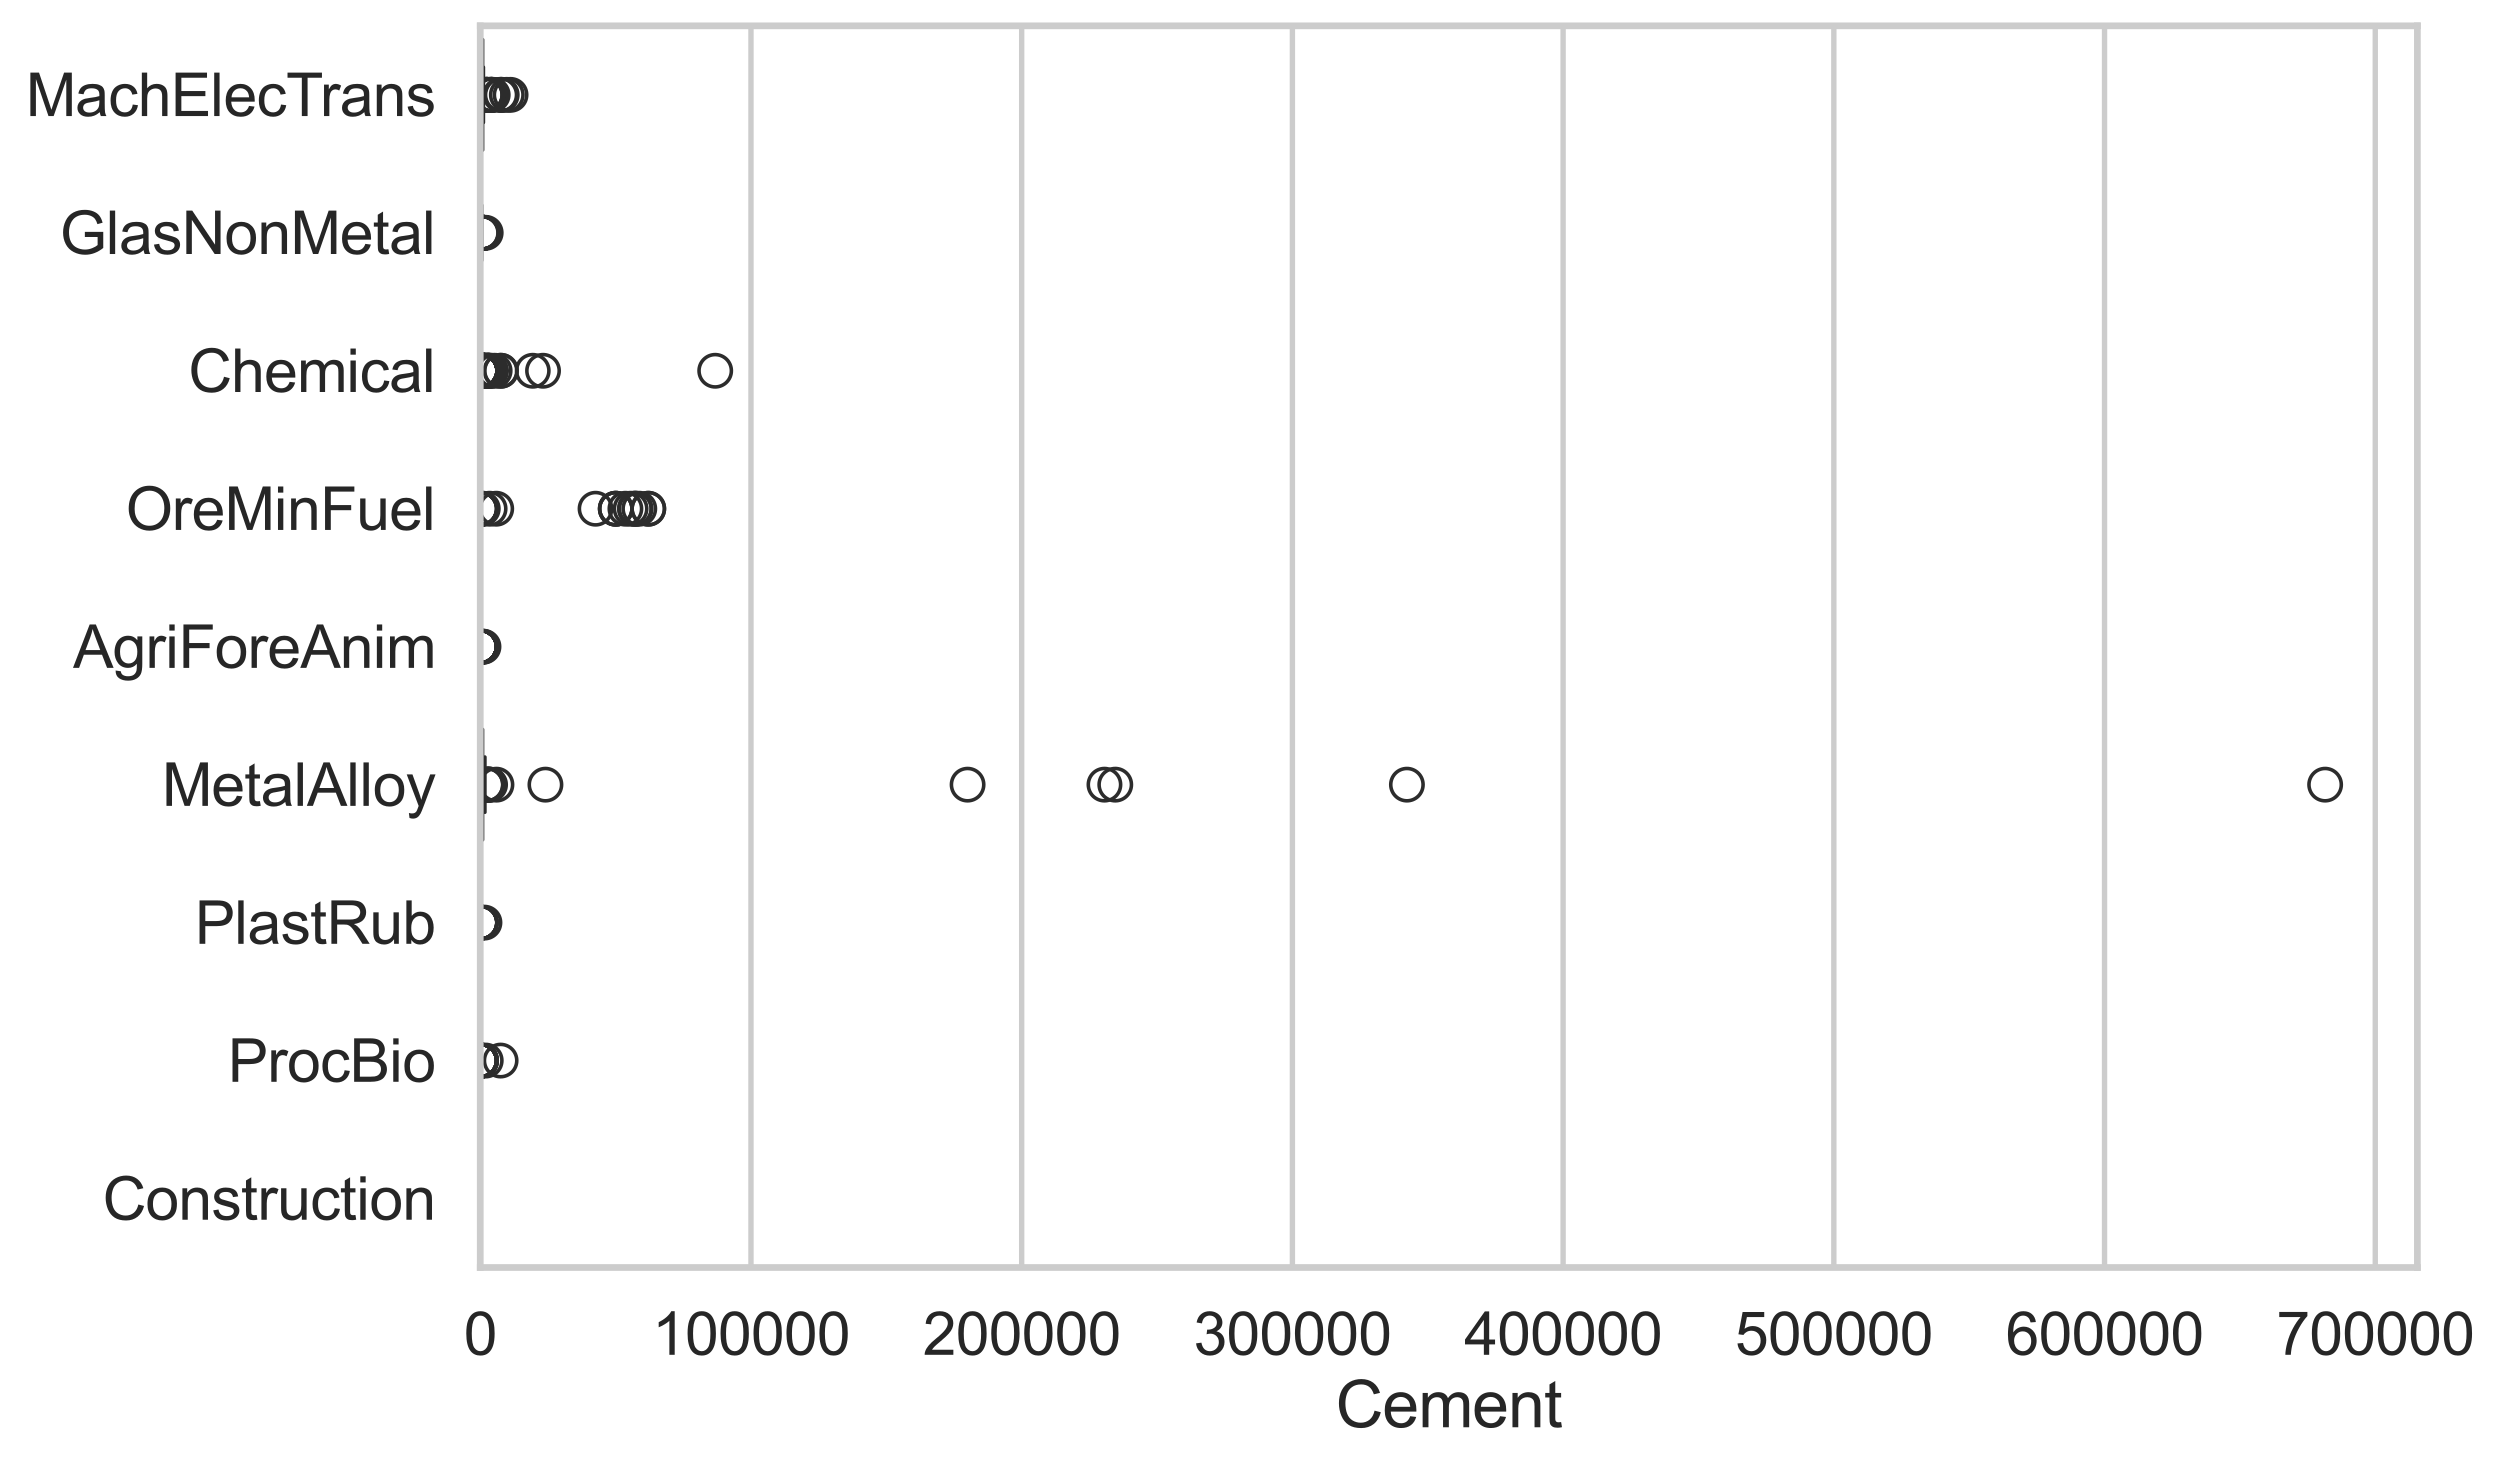 <?xml version="1.0" encoding="utf-8" standalone="no"?>
<!DOCTYPE svg PUBLIC "-//W3C//DTD SVG 1.1//EN"
  "http://www.w3.org/Graphics/SVG/1.1/DTD/svg11.dtd">
<svg xmlns:xlink="http://www.w3.org/1999/xlink" width="695.971pt" height="408.111pt" viewBox="0 0 695.971 408.111" xmlns="http://www.w3.org/2000/svg" version="1.1">
 <defs>
  <style type="text/css">*{stroke-linejoin: round; stroke-linecap: butt}</style>
 </defs>
 <g id="figure_1">
  <g id="patch_1">
   <path d="M 0 408.111 
L 695.971 408.111 
L 695.971 0 
L 0 0 
z
" style="fill: #ffffff"/>
  </g>
  <g id="axes_1">
   <g id="patch_2">
    <path d="M 133.697 352.86 
L 672.97 352.86 
L 672.97 7.2 
L 133.697 7.2 
z
" style="fill: #ffffff"/>
   </g>
   <g id="matplotlib.axis_1">
    <g id="xtick_1">
     <g id="line2d_1">
      <path d="M 133.697 352.86 
L 133.697 7.2 
" clip-path="url(#p53a9ee28e5)" style="fill: none; stroke: #cccccc; stroke-width: 1.5; stroke-linecap: round"/>
     </g>
     <g id="text_1">
      <!-- 0 -->
      <g style="fill: #262626" transform="translate(129.109 377.17) scale(0.165 -0.165)">
       <defs>
        <path id="ArialMT-30" d="M 266 2259 
Q 266 3072 433 3567 
Q 600 4063 929 4331 
Q 1259 4600 1759 4600 
Q 2128 4600 2406 4451 
Q 2684 4303 2865 4023 
Q 3047 3744 3150 3342 
Q 3253 2941 3253 2259 
Q 3253 1453 3087 958 
Q 2922 463 2592 192 
Q 2263 -78 1759 -78 
Q 1097 -78 719 397 
Q 266 969 266 2259 
z
M 844 2259 
Q 844 1131 1108 757 
Q 1372 384 1759 384 
Q 2147 384 2411 759 
Q 2675 1134 2675 2259 
Q 2675 3391 2411 3762 
Q 2147 4134 1753 4134 
Q 1366 4134 1134 3806 
Q 844 3388 844 2259 
z
" transform="scale(0.016)"/>
       </defs>
       <use xlink:href="#ArialMT-30"/>
      </g>
     </g>
    </g>
    <g id="xtick_2">
     <g id="line2d_2">
      <path d="M 209.061 352.86 
L 209.061 7.2 
" clip-path="url(#p53a9ee28e5)" style="fill: none; stroke: #cccccc; stroke-width: 1.5; stroke-linecap: round"/>
     </g>
     <g id="text_2">
      <!-- 100000 -->
      <g style="fill: #262626" transform="translate(181.534 377.17) scale(0.165 -0.165)">
       <defs>
        <path id="ArialMT-31" d="M 2384 0 
L 1822 0 
L 1822 3584 
Q 1619 3391 1289 3197 
Q 959 3003 697 2906 
L 697 3450 
Q 1169 3672 1522 3987 
Q 1875 4303 2022 4600 
L 2384 4600 
L 2384 0 
z
" transform="scale(0.016)"/>
       </defs>
       <use xlink:href="#ArialMT-31"/>
       <use xlink:href="#ArialMT-30" transform="translate(55.615 0)"/>
       <use xlink:href="#ArialMT-30" transform="translate(111.23 0)"/>
       <use xlink:href="#ArialMT-30" transform="translate(166.846 0)"/>
       <use xlink:href="#ArialMT-30" transform="translate(222.461 0)"/>
       <use xlink:href="#ArialMT-30" transform="translate(278.076 0)"/>
      </g>
     </g>
    </g>
    <g id="xtick_3">
     <g id="line2d_3">
      <path d="M 284.425 352.86 
L 284.425 7.2 
" clip-path="url(#p53a9ee28e5)" style="fill: none; stroke: #cccccc; stroke-width: 1.5; stroke-linecap: round"/>
     </g>
     <g id="text_3">
      <!-- 200000 -->
      <g style="fill: #262626" transform="translate(256.898 377.17) scale(0.165 -0.165)">
       <defs>
        <path id="ArialMT-32" d="M 3222 541 
L 3222 0 
L 194 0 
Q 188 203 259 391 
Q 375 700 629 1000 
Q 884 1300 1366 1694 
Q 2113 2306 2375 2664 
Q 2638 3022 2638 3341 
Q 2638 3675 2398 3904 
Q 2159 4134 1775 4134 
Q 1369 4134 1125 3890 
Q 881 3647 878 3216 
L 300 3275 
Q 359 3922 746 4261 
Q 1134 4600 1788 4600 
Q 2447 4600 2831 4234 
Q 3216 3869 3216 3328 
Q 3216 3053 3103 2787 
Q 2991 2522 2730 2228 
Q 2469 1934 1863 1422 
Q 1356 997 1212 845 
Q 1069 694 975 541 
L 3222 541 
z
" transform="scale(0.016)"/>
       </defs>
       <use xlink:href="#ArialMT-32"/>
       <use xlink:href="#ArialMT-30" transform="translate(55.615 0)"/>
       <use xlink:href="#ArialMT-30" transform="translate(111.23 0)"/>
       <use xlink:href="#ArialMT-30" transform="translate(166.846 0)"/>
       <use xlink:href="#ArialMT-30" transform="translate(222.461 0)"/>
       <use xlink:href="#ArialMT-30" transform="translate(278.076 0)"/>
      </g>
     </g>
    </g>
    <g id="xtick_4">
     <g id="line2d_4">
      <path d="M 359.789 352.86 
L 359.789 7.2 
" clip-path="url(#p53a9ee28e5)" style="fill: none; stroke: #cccccc; stroke-width: 1.5; stroke-linecap: round"/>
     </g>
     <g id="text_4">
      <!-- 300000 -->
      <g style="fill: #262626" transform="translate(332.262 377.17) scale(0.165 -0.165)">
       <defs>
        <path id="ArialMT-33" d="M 269 1209 
L 831 1284 
Q 928 806 1161 595 
Q 1394 384 1728 384 
Q 2125 384 2398 659 
Q 2672 934 2672 1341 
Q 2672 1728 2419 1979 
Q 2166 2231 1775 2231 
Q 1616 2231 1378 2169 
L 1441 2663 
Q 1497 2656 1531 2656 
Q 1891 2656 2178 2843 
Q 2466 3031 2466 3422 
Q 2466 3731 2256 3934 
Q 2047 4138 1716 4138 
Q 1388 4138 1169 3931 
Q 950 3725 888 3313 
L 325 3413 
Q 428 3978 793 4289 
Q 1159 4600 1703 4600 
Q 2078 4600 2393 4439 
Q 2709 4278 2876 4000 
Q 3044 3722 3044 3409 
Q 3044 3113 2884 2869 
Q 2725 2625 2413 2481 
Q 2819 2388 3044 2092 
Q 3269 1797 3269 1353 
Q 3269 753 2831 336 
Q 2394 -81 1725 -81 
Q 1122 -81 723 278 
Q 325 638 269 1209 
z
" transform="scale(0.016)"/>
       </defs>
       <use xlink:href="#ArialMT-33"/>
       <use xlink:href="#ArialMT-30" transform="translate(55.615 0)"/>
       <use xlink:href="#ArialMT-30" transform="translate(111.23 0)"/>
       <use xlink:href="#ArialMT-30" transform="translate(166.846 0)"/>
       <use xlink:href="#ArialMT-30" transform="translate(222.461 0)"/>
       <use xlink:href="#ArialMT-30" transform="translate(278.076 0)"/>
      </g>
     </g>
    </g>
    <g id="xtick_5">
     <g id="line2d_5">
      <path d="M 435.152 352.86 
L 435.152 7.2 
" clip-path="url(#p53a9ee28e5)" style="fill: none; stroke: #cccccc; stroke-width: 1.5; stroke-linecap: round"/>
     </g>
     <g id="text_5">
      <!-- 400000 -->
      <g style="fill: #262626" transform="translate(407.626 377.17) scale(0.165 -0.165)">
       <defs>
        <path id="ArialMT-34" d="M 2069 0 
L 2069 1097 
L 81 1097 
L 81 1613 
L 2172 4581 
L 2631 4581 
L 2631 1613 
L 3250 1613 
L 3250 1097 
L 2631 1097 
L 2631 0 
L 2069 0 
z
M 2069 1613 
L 2069 3678 
L 634 1613 
L 2069 1613 
z
" transform="scale(0.016)"/>
       </defs>
       <use xlink:href="#ArialMT-34"/>
       <use xlink:href="#ArialMT-30" transform="translate(55.615 0)"/>
       <use xlink:href="#ArialMT-30" transform="translate(111.23 0)"/>
       <use xlink:href="#ArialMT-30" transform="translate(166.846 0)"/>
       <use xlink:href="#ArialMT-30" transform="translate(222.461 0)"/>
       <use xlink:href="#ArialMT-30" transform="translate(278.076 0)"/>
      </g>
     </g>
    </g>
    <g id="xtick_6">
     <g id="line2d_6">
      <path d="M 510.516 352.86 
L 510.516 7.2 
" clip-path="url(#p53a9ee28e5)" style="fill: none; stroke: #cccccc; stroke-width: 1.5; stroke-linecap: round"/>
     </g>
     <g id="text_6">
      <!-- 500000 -->
      <g style="fill: #262626" transform="translate(482.99 377.17) scale(0.165 -0.165)">
       <defs>
        <path id="ArialMT-35" d="M 266 1200 
L 856 1250 
Q 922 819 1161 601 
Q 1400 384 1738 384 
Q 2144 384 2425 690 
Q 2706 997 2706 1503 
Q 2706 1984 2436 2262 
Q 2166 2541 1728 2541 
Q 1456 2541 1237 2417 
Q 1019 2294 894 2097 
L 366 2166 
L 809 4519 
L 3088 4519 
L 3088 3981 
L 1259 3981 
L 1013 2750 
Q 1425 3038 1878 3038 
Q 2478 3038 2890 2622 
Q 3303 2206 3303 1553 
Q 3303 931 2941 478 
Q 2500 -78 1738 -78 
Q 1113 -78 717 272 
Q 322 622 266 1200 
z
" transform="scale(0.016)"/>
       </defs>
       <use xlink:href="#ArialMT-35"/>
       <use xlink:href="#ArialMT-30" transform="translate(55.615 0)"/>
       <use xlink:href="#ArialMT-30" transform="translate(111.23 0)"/>
       <use xlink:href="#ArialMT-30" transform="translate(166.846 0)"/>
       <use xlink:href="#ArialMT-30" transform="translate(222.461 0)"/>
       <use xlink:href="#ArialMT-30" transform="translate(278.076 0)"/>
      </g>
     </g>
    </g>
    <g id="xtick_7">
     <g id="line2d_7">
      <path d="M 585.88 352.86 
L 585.88 7.2 
" clip-path="url(#p53a9ee28e5)" style="fill: none; stroke: #cccccc; stroke-width: 1.5; stroke-linecap: round"/>
     </g>
     <g id="text_7">
      <!-- 600000 -->
      <g style="fill: #262626" transform="translate(558.354 377.17) scale(0.165 -0.165)">
       <defs>
        <path id="ArialMT-36" d="M 3184 3459 
L 2625 3416 
Q 2550 3747 2413 3897 
Q 2184 4138 1850 4138 
Q 1581 4138 1378 3988 
Q 1113 3794 959 3422 
Q 806 3050 800 2363 
Q 1003 2672 1297 2822 
Q 1591 2972 1913 2972 
Q 2475 2972 2870 2558 
Q 3266 2144 3266 1488 
Q 3266 1056 3080 686 
Q 2894 316 2569 119 
Q 2244 -78 1831 -78 
Q 1128 -78 684 439 
Q 241 956 241 2144 
Q 241 3472 731 4075 
Q 1159 4600 1884 4600 
Q 2425 4600 2770 4297 
Q 3116 3994 3184 3459 
z
M 888 1484 
Q 888 1194 1011 928 
Q 1134 663 1356 523 
Q 1578 384 1822 384 
Q 2178 384 2434 671 
Q 2691 959 2691 1453 
Q 2691 1928 2437 2201 
Q 2184 2475 1800 2475 
Q 1419 2475 1153 2201 
Q 888 1928 888 1484 
z
" transform="scale(0.016)"/>
       </defs>
       <use xlink:href="#ArialMT-36"/>
       <use xlink:href="#ArialMT-30" transform="translate(55.615 0)"/>
       <use xlink:href="#ArialMT-30" transform="translate(111.23 0)"/>
       <use xlink:href="#ArialMT-30" transform="translate(166.846 0)"/>
       <use xlink:href="#ArialMT-30" transform="translate(222.461 0)"/>
       <use xlink:href="#ArialMT-30" transform="translate(278.076 0)"/>
      </g>
     </g>
    </g>
    <g id="xtick_8">
     <g id="line2d_8">
      <path d="M 661.244 352.86 
L 661.244 7.2 
" clip-path="url(#p53a9ee28e5)" style="fill: none; stroke: #cccccc; stroke-width: 1.5; stroke-linecap: round"/>
     </g>
     <g id="text_8">
      <!-- 700000 -->
      <g style="fill: #262626" transform="translate(633.718 377.17) scale(0.165 -0.165)">
       <defs>
        <path id="ArialMT-37" d="M 303 3981 
L 303 4522 
L 3269 4522 
L 3269 4084 
Q 2831 3619 2401 2847 
Q 1972 2075 1738 1259 
Q 1569 684 1522 0 
L 944 0 
Q 953 541 1156 1306 
Q 1359 2072 1739 2783 
Q 2119 3494 2547 3981 
L 303 3981 
z
" transform="scale(0.016)"/>
       </defs>
       <use xlink:href="#ArialMT-37"/>
       <use xlink:href="#ArialMT-30" transform="translate(55.615 0)"/>
       <use xlink:href="#ArialMT-30" transform="translate(111.23 0)"/>
       <use xlink:href="#ArialMT-30" transform="translate(166.846 0)"/>
       <use xlink:href="#ArialMT-30" transform="translate(222.461 0)"/>
       <use xlink:href="#ArialMT-30" transform="translate(278.076 0)"/>
      </g>
     </g>
    </g>
    <g id="text_9">
     <!-- Cement -->
     <g style="fill: #262626" transform="translate(371.822 397.334) scale(0.18 -0.18)">
      <defs>
       <path id="ArialMT-43" d="M 3763 1606 
L 4369 1453 
Q 4178 706 3683 314 
Q 3188 -78 2472 -78 
Q 1731 -78 1267 223 
Q 803 525 561 1097 
Q 319 1669 319 2325 
Q 319 3041 592 3573 
Q 866 4106 1370 4382 
Q 1875 4659 2481 4659 
Q 3169 4659 3637 4309 
Q 4106 3959 4291 3325 
L 3694 3184 
Q 3534 3684 3231 3912 
Q 2928 4141 2469 4141 
Q 1941 4141 1586 3887 
Q 1231 3634 1087 3207 
Q 944 2781 944 2328 
Q 944 1744 1114 1308 
Q 1284 872 1643 656 
Q 2003 441 2422 441 
Q 2931 441 3284 734 
Q 3638 1028 3763 1606 
z
" transform="scale(0.016)"/>
       <path id="ArialMT-65" d="M 2694 1069 
L 3275 997 
Q 3138 488 2766 206 
Q 2394 -75 1816 -75 
Q 1088 -75 661 373 
Q 234 822 234 1631 
Q 234 2469 665 2931 
Q 1097 3394 1784 3394 
Q 2450 3394 2872 2941 
Q 3294 2488 3294 1666 
Q 3294 1616 3291 1516 
L 816 1516 
Q 847 969 1125 678 
Q 1403 388 1819 388 
Q 2128 388 2347 550 
Q 2566 713 2694 1069 
z
M 847 1978 
L 2700 1978 
Q 2663 2397 2488 2606 
Q 2219 2931 1791 2931 
Q 1403 2931 1139 2672 
Q 875 2413 847 1978 
z
" transform="scale(0.016)"/>
       <path id="ArialMT-6d" d="M 422 0 
L 422 3319 
L 925 3319 
L 925 2853 
Q 1081 3097 1340 3245 
Q 1600 3394 1931 3394 
Q 2300 3394 2536 3241 
Q 2772 3088 2869 2813 
Q 3263 3394 3894 3394 
Q 4388 3394 4653 3120 
Q 4919 2847 4919 2278 
L 4919 0 
L 4359 0 
L 4359 2091 
Q 4359 2428 4304 2576 
Q 4250 2725 4106 2815 
Q 3963 2906 3769 2906 
Q 3419 2906 3187 2673 
Q 2956 2441 2956 1928 
L 2956 0 
L 2394 0 
L 2394 2156 
Q 2394 2531 2256 2718 
Q 2119 2906 1806 2906 
Q 1569 2906 1367 2781 
Q 1166 2656 1075 2415 
Q 984 2175 984 1722 
L 984 0 
L 422 0 
z
" transform="scale(0.016)"/>
       <path id="ArialMT-6e" d="M 422 0 
L 422 3319 
L 928 3319 
L 928 2847 
Q 1294 3394 1984 3394 
Q 2284 3394 2536 3286 
Q 2788 3178 2913 3003 
Q 3038 2828 3088 2588 
Q 3119 2431 3119 2041 
L 3119 0 
L 2556 0 
L 2556 2019 
Q 2556 2363 2490 2533 
Q 2425 2703 2258 2804 
Q 2091 2906 1866 2906 
Q 1506 2906 1245 2678 
Q 984 2450 984 1813 
L 984 0 
L 422 0 
z
" transform="scale(0.016)"/>
       <path id="ArialMT-74" d="M 1650 503 
L 1731 6 
Q 1494 -44 1306 -44 
Q 1000 -44 831 53 
Q 663 150 594 308 
Q 525 466 525 972 
L 525 2881 
L 113 2881 
L 113 3319 
L 525 3319 
L 525 4141 
L 1084 4478 
L 1084 3319 
L 1650 3319 
L 1650 2881 
L 1084 2881 
L 1084 941 
Q 1084 700 1114 631 
Q 1144 563 1211 522 
Q 1278 481 1403 481 
Q 1497 481 1650 503 
z
" transform="scale(0.016)"/>
      </defs>
      <use xlink:href="#ArialMT-43"/>
      <use xlink:href="#ArialMT-65" transform="translate(72.217 0)"/>
      <use xlink:href="#ArialMT-6d" transform="translate(127.832 0)"/>
      <use xlink:href="#ArialMT-65" transform="translate(211.133 0)"/>
      <use xlink:href="#ArialMT-6e" transform="translate(266.748 0)"/>
      <use xlink:href="#ArialMT-74" transform="translate(322.363 0)"/>
     </g>
    </g>
   </g>
   <g id="matplotlib.axis_2">
    <g id="ytick_1">
     <g id="text_10">
      <!-- MachElecTrans -->
      <g style="fill: #262626" transform="translate(7.2 32.309) scale(0.165 -0.165)">
       <defs>
        <path id="ArialMT-4d" d="M 475 0 
L 475 4581 
L 1388 4581 
L 2472 1338 
Q 2622 884 2691 659 
Q 2769 909 2934 1394 
L 4031 4581 
L 4847 4581 
L 4847 0 
L 4263 0 
L 4263 3834 
L 2931 0 
L 2384 0 
L 1059 3900 
L 1059 0 
L 475 0 
z
" transform="scale(0.016)"/>
        <path id="ArialMT-61" d="M 2588 409 
Q 2275 144 1986 34 
Q 1697 -75 1366 -75 
Q 819 -75 525 192 
Q 231 459 231 875 
Q 231 1119 342 1320 
Q 453 1522 633 1644 
Q 813 1766 1038 1828 
Q 1203 1872 1538 1913 
Q 2219 1994 2541 2106 
Q 2544 2222 2544 2253 
Q 2544 2597 2384 2738 
Q 2169 2928 1744 2928 
Q 1347 2928 1158 2789 
Q 969 2650 878 2297 
L 328 2372 
Q 403 2725 575 2942 
Q 747 3159 1072 3276 
Q 1397 3394 1825 3394 
Q 2250 3394 2515 3294 
Q 2781 3194 2906 3042 
Q 3031 2891 3081 2659 
Q 3109 2516 3109 2141 
L 3109 1391 
Q 3109 606 3145 398 
Q 3181 191 3288 0 
L 2700 0 
Q 2613 175 2588 409 
z
M 2541 1666 
Q 2234 1541 1622 1453 
Q 1275 1403 1131 1340 
Q 988 1278 909 1158 
Q 831 1038 831 891 
Q 831 666 1001 516 
Q 1172 366 1500 366 
Q 1825 366 2078 508 
Q 2331 650 2450 897 
Q 2541 1088 2541 1459 
L 2541 1666 
z
" transform="scale(0.016)"/>
        <path id="ArialMT-63" d="M 2588 1216 
L 3141 1144 
Q 3050 572 2676 248 
Q 2303 -75 1759 -75 
Q 1078 -75 664 370 
Q 250 816 250 1647 
Q 250 2184 428 2587 
Q 606 2991 970 3192 
Q 1334 3394 1763 3394 
Q 2303 3394 2647 3120 
Q 2991 2847 3088 2344 
L 2541 2259 
Q 2463 2594 2264 2762 
Q 2066 2931 1784 2931 
Q 1359 2931 1093 2626 
Q 828 2322 828 1663 
Q 828 994 1084 691 
Q 1341 388 1753 388 
Q 2084 388 2306 591 
Q 2528 794 2588 1216 
z
" transform="scale(0.016)"/>
        <path id="ArialMT-68" d="M 422 0 
L 422 4581 
L 984 4581 
L 984 2938 
Q 1378 3394 1978 3394 
Q 2347 3394 2619 3248 
Q 2891 3103 3008 2847 
Q 3125 2591 3125 2103 
L 3125 0 
L 2563 0 
L 2563 2103 
Q 2563 2525 2380 2717 
Q 2197 2909 1863 2909 
Q 1613 2909 1392 2779 
Q 1172 2650 1078 2428 
Q 984 2206 984 1816 
L 984 0 
L 422 0 
z
" transform="scale(0.016)"/>
        <path id="ArialMT-45" d="M 506 0 
L 506 4581 
L 3819 4581 
L 3819 4041 
L 1113 4041 
L 1113 2638 
L 3647 2638 
L 3647 2100 
L 1113 2100 
L 1113 541 
L 3925 541 
L 3925 0 
L 506 0 
z
" transform="scale(0.016)"/>
        <path id="ArialMT-6c" d="M 409 0 
L 409 4581 
L 972 4581 
L 972 0 
L 409 0 
z
" transform="scale(0.016)"/>
        <path id="ArialMT-54" d="M 1659 0 
L 1659 4041 
L 150 4041 
L 150 4581 
L 3781 4581 
L 3781 4041 
L 2266 4041 
L 2266 0 
L 1659 0 
z
" transform="scale(0.016)"/>
        <path id="ArialMT-72" d="M 416 0 
L 416 3319 
L 922 3319 
L 922 2816 
Q 1116 3169 1280 3281 
Q 1444 3394 1641 3394 
Q 1925 3394 2219 3213 
L 2025 2691 
Q 1819 2813 1613 2813 
Q 1428 2813 1281 2702 
Q 1134 2591 1072 2394 
Q 978 2094 978 1738 
L 978 0 
L 416 0 
z
" transform="scale(0.016)"/>
        <path id="ArialMT-73" d="M 197 991 
L 753 1078 
Q 800 744 1014 566 
Q 1228 388 1613 388 
Q 2000 388 2187 545 
Q 2375 703 2375 916 
Q 2375 1106 2209 1216 
Q 2094 1291 1634 1406 
Q 1016 1563 777 1677 
Q 538 1791 414 1992 
Q 291 2194 291 2438 
Q 291 2659 392 2848 
Q 494 3038 669 3163 
Q 800 3259 1026 3326 
Q 1253 3394 1513 3394 
Q 1903 3394 2198 3281 
Q 2494 3169 2634 2976 
Q 2775 2784 2828 2463 
L 2278 2388 
Q 2241 2644 2061 2787 
Q 1881 2931 1553 2931 
Q 1166 2931 1000 2803 
Q 834 2675 834 2503 
Q 834 2394 903 2306 
Q 972 2216 1119 2156 
Q 1203 2125 1616 2013 
Q 2213 1853 2448 1751 
Q 2684 1650 2818 1456 
Q 2953 1263 2953 975 
Q 2953 694 2789 445 
Q 2625 197 2315 61 
Q 2006 -75 1616 -75 
Q 969 -75 630 194 
Q 291 463 197 991 
z
" transform="scale(0.016)"/>
       </defs>
       <use xlink:href="#ArialMT-4d"/>
       <use xlink:href="#ArialMT-61" transform="translate(83.301 0)"/>
       <use xlink:href="#ArialMT-63" transform="translate(138.916 0)"/>
       <use xlink:href="#ArialMT-68" transform="translate(188.916 0)"/>
       <use xlink:href="#ArialMT-45" transform="translate(244.531 0)"/>
       <use xlink:href="#ArialMT-6c" transform="translate(311.23 0)"/>
       <use xlink:href="#ArialMT-65" transform="translate(333.447 0)"/>
       <use xlink:href="#ArialMT-63" transform="translate(389.062 0)"/>
       <use xlink:href="#ArialMT-54" transform="translate(439.062 0)"/>
       <use xlink:href="#ArialMT-72" transform="translate(496.396 0)"/>
       <use xlink:href="#ArialMT-61" transform="translate(529.697 0)"/>
       <use xlink:href="#ArialMT-6e" transform="translate(585.312 0)"/>
       <use xlink:href="#ArialMT-73" transform="translate(640.928 0)"/>
      </g>
     </g>
    </g>
    <g id="ytick_2">
     <g id="text_11">
      <!-- GlasNonMetal -->
      <g style="fill: #262626" transform="translate(16.659 70.715) scale(0.165 -0.165)">
       <defs>
        <path id="ArialMT-47" d="M 2638 1797 
L 2638 2334 
L 4578 2338 
L 4578 638 
Q 4131 281 3656 101 
Q 3181 -78 2681 -78 
Q 2006 -78 1454 211 
Q 903 500 622 1047 
Q 341 1594 341 2269 
Q 341 2938 620 3517 
Q 900 4097 1425 4378 
Q 1950 4659 2634 4659 
Q 3131 4659 3532 4498 
Q 3934 4338 4162 4050 
Q 4391 3763 4509 3300 
L 3963 3150 
Q 3859 3500 3706 3700 
Q 3553 3900 3268 4020 
Q 2984 4141 2638 4141 
Q 2222 4141 1919 4014 
Q 1616 3888 1430 3681 
Q 1244 3475 1141 3228 
Q 966 2803 966 2306 
Q 966 1694 1177 1281 
Q 1388 869 1791 669 
Q 2194 469 2647 469 
Q 3041 469 3416 620 
Q 3791 772 3984 944 
L 3984 1797 
L 2638 1797 
z
" transform="scale(0.016)"/>
        <path id="ArialMT-4e" d="M 488 0 
L 488 4581 
L 1109 4581 
L 3516 984 
L 3516 4581 
L 4097 4581 
L 4097 0 
L 3475 0 
L 1069 3600 
L 1069 0 
L 488 0 
z
" transform="scale(0.016)"/>
        <path id="ArialMT-6f" d="M 213 1659 
Q 213 2581 725 3025 
Q 1153 3394 1769 3394 
Q 2453 3394 2887 2945 
Q 3322 2497 3322 1706 
Q 3322 1066 3130 698 
Q 2938 331 2570 128 
Q 2203 -75 1769 -75 
Q 1072 -75 642 372 
Q 213 819 213 1659 
z
M 791 1659 
Q 791 1022 1069 705 
Q 1347 388 1769 388 
Q 2188 388 2466 706 
Q 2744 1025 2744 1678 
Q 2744 2294 2464 2611 
Q 2184 2928 1769 2928 
Q 1347 2928 1069 2612 
Q 791 2297 791 1659 
z
" transform="scale(0.016)"/>
       </defs>
       <use xlink:href="#ArialMT-47"/>
       <use xlink:href="#ArialMT-6c" transform="translate(77.783 0)"/>
       <use xlink:href="#ArialMT-61" transform="translate(100 0)"/>
       <use xlink:href="#ArialMT-73" transform="translate(155.615 0)"/>
       <use xlink:href="#ArialMT-4e" transform="translate(205.615 0)"/>
       <use xlink:href="#ArialMT-6f" transform="translate(277.832 0)"/>
       <use xlink:href="#ArialMT-6e" transform="translate(333.447 0)"/>
       <use xlink:href="#ArialMT-4d" transform="translate(389.062 0)"/>
       <use xlink:href="#ArialMT-65" transform="translate(472.363 0)"/>
       <use xlink:href="#ArialMT-74" transform="translate(527.979 0)"/>
       <use xlink:href="#ArialMT-61" transform="translate(555.762 0)"/>
       <use xlink:href="#ArialMT-6c" transform="translate(611.377 0)"/>
      </g>
     </g>
    </g>
    <g id="ytick_3">
     <g id="text_12">
      <!-- Chemical -->
      <g style="fill: #262626" transform="translate(52.428 109.122) scale(0.165 -0.165)">
       <defs>
        <path id="ArialMT-69" d="M 425 3934 
L 425 4581 
L 988 4581 
L 988 3934 
L 425 3934 
z
M 425 0 
L 425 3319 
L 988 3319 
L 988 0 
L 425 0 
z
" transform="scale(0.016)"/>
       </defs>
       <use xlink:href="#ArialMT-43"/>
       <use xlink:href="#ArialMT-68" transform="translate(72.217 0)"/>
       <use xlink:href="#ArialMT-65" transform="translate(127.832 0)"/>
       <use xlink:href="#ArialMT-6d" transform="translate(183.447 0)"/>
       <use xlink:href="#ArialMT-69" transform="translate(266.748 0)"/>
       <use xlink:href="#ArialMT-63" transform="translate(288.965 0)"/>
       <use xlink:href="#ArialMT-61" transform="translate(338.965 0)"/>
       <use xlink:href="#ArialMT-6c" transform="translate(394.58 0)"/>
      </g>
     </g>
    </g>
    <g id="ytick_4">
     <g id="text_13">
      <!-- OreMinFuel -->
      <g style="fill: #262626" transform="translate(35.013 147.529) scale(0.165 -0.165)">
       <defs>
        <path id="ArialMT-4f" d="M 309 2231 
Q 309 3372 921 4017 
Q 1534 4663 2503 4663 
Q 3138 4663 3647 4359 
Q 4156 4056 4423 3514 
Q 4691 2972 4691 2284 
Q 4691 1588 4409 1038 
Q 4128 488 3612 205 
Q 3097 -78 2500 -78 
Q 1853 -78 1343 234 
Q 834 547 571 1087 
Q 309 1628 309 2231 
z
M 934 2222 
Q 934 1394 1379 917 
Q 1825 441 2497 441 
Q 3181 441 3623 922 
Q 4066 1403 4066 2288 
Q 4066 2847 3877 3264 
Q 3688 3681 3323 3911 
Q 2959 4141 2506 4141 
Q 1863 4141 1398 3698 
Q 934 3256 934 2222 
z
" transform="scale(0.016)"/>
        <path id="ArialMT-46" d="M 525 0 
L 525 4581 
L 3616 4581 
L 3616 4041 
L 1131 4041 
L 1131 2622 
L 3281 2622 
L 3281 2081 
L 1131 2081 
L 1131 0 
L 525 0 
z
" transform="scale(0.016)"/>
        <path id="ArialMT-75" d="M 2597 0 
L 2597 488 
Q 2209 -75 1544 -75 
Q 1250 -75 995 37 
Q 741 150 617 320 
Q 494 491 444 738 
Q 409 903 409 1263 
L 409 3319 
L 972 3319 
L 972 1478 
Q 972 1038 1006 884 
Q 1059 663 1231 536 
Q 1403 409 1656 409 
Q 1909 409 2131 539 
Q 2353 669 2445 892 
Q 2538 1116 2538 1541 
L 2538 3319 
L 3100 3319 
L 3100 0 
L 2597 0 
z
" transform="scale(0.016)"/>
       </defs>
       <use xlink:href="#ArialMT-4f"/>
       <use xlink:href="#ArialMT-72" transform="translate(77.783 0)"/>
       <use xlink:href="#ArialMT-65" transform="translate(111.084 0)"/>
       <use xlink:href="#ArialMT-4d" transform="translate(166.699 0)"/>
       <use xlink:href="#ArialMT-69" transform="translate(250 0)"/>
       <use xlink:href="#ArialMT-6e" transform="translate(272.217 0)"/>
       <use xlink:href="#ArialMT-46" transform="translate(327.832 0)"/>
       <use xlink:href="#ArialMT-75" transform="translate(388.916 0)"/>
       <use xlink:href="#ArialMT-65" transform="translate(444.531 0)"/>
       <use xlink:href="#ArialMT-6c" transform="translate(500.146 0)"/>
      </g>
     </g>
    </g>
    <g id="ytick_5">
     <g id="text_14">
      <!-- AgriForeAnim -->
      <g style="fill: #262626" transform="translate(20.341 185.935) scale(0.165 -0.165)">
       <defs>
        <path id="ArialMT-41" d="M -9 0 
L 1750 4581 
L 2403 4581 
L 4278 0 
L 3588 0 
L 3053 1388 
L 1138 1388 
L 634 0 
L -9 0 
z
M 1313 1881 
L 2866 1881 
L 2388 3150 
Q 2169 3728 2063 4100 
Q 1975 3659 1816 3225 
L 1313 1881 
z
" transform="scale(0.016)"/>
        <path id="ArialMT-67" d="M 319 -275 
L 866 -356 
Q 900 -609 1056 -725 
Q 1266 -881 1628 -881 
Q 2019 -881 2231 -725 
Q 2444 -569 2519 -288 
Q 2563 -116 2559 434 
Q 2191 0 1641 0 
Q 956 0 581 494 
Q 206 988 206 1678 
Q 206 2153 378 2554 
Q 550 2956 876 3175 
Q 1203 3394 1644 3394 
Q 2231 3394 2613 2919 
L 2613 3319 
L 3131 3319 
L 3131 450 
Q 3131 -325 2973 -648 
Q 2816 -972 2473 -1159 
Q 2131 -1347 1631 -1347 
Q 1038 -1347 672 -1080 
Q 306 -813 319 -275 
z
M 784 1719 
Q 784 1066 1043 766 
Q 1303 466 1694 466 
Q 2081 466 2343 764 
Q 2606 1063 2606 1700 
Q 2606 2309 2336 2618 
Q 2066 2928 1684 2928 
Q 1309 2928 1046 2623 
Q 784 2319 784 1719 
z
" transform="scale(0.016)"/>
       </defs>
       <use xlink:href="#ArialMT-41"/>
       <use xlink:href="#ArialMT-67" transform="translate(66.699 0)"/>
       <use xlink:href="#ArialMT-72" transform="translate(122.314 0)"/>
       <use xlink:href="#ArialMT-69" transform="translate(155.615 0)"/>
       <use xlink:href="#ArialMT-46" transform="translate(177.832 0)"/>
       <use xlink:href="#ArialMT-6f" transform="translate(238.916 0)"/>
       <use xlink:href="#ArialMT-72" transform="translate(294.531 0)"/>
       <use xlink:href="#ArialMT-65" transform="translate(327.832 0)"/>
       <use xlink:href="#ArialMT-41" transform="translate(383.447 0)"/>
       <use xlink:href="#ArialMT-6e" transform="translate(450.146 0)"/>
       <use xlink:href="#ArialMT-69" transform="translate(505.762 0)"/>
       <use xlink:href="#ArialMT-6d" transform="translate(527.979 0)"/>
      </g>
     </g>
    </g>
    <g id="ytick_6">
     <g id="text_15">
      <!-- MetalAlloy -->
      <g style="fill: #262626" transform="translate(45.088 224.342) scale(0.165 -0.165)">
       <defs>
        <path id="ArialMT-79" d="M 397 -1278 
L 334 -750 
Q 519 -800 656 -800 
Q 844 -800 956 -737 
Q 1069 -675 1141 -563 
Q 1194 -478 1313 -144 
Q 1328 -97 1363 -6 
L 103 3319 
L 709 3319 
L 1400 1397 
Q 1534 1031 1641 628 
Q 1738 1016 1872 1384 
L 2581 3319 
L 3144 3319 
L 1881 -56 
Q 1678 -603 1566 -809 
Q 1416 -1088 1222 -1217 
Q 1028 -1347 759 -1347 
Q 597 -1347 397 -1278 
z
" transform="scale(0.016)"/>
       </defs>
       <use xlink:href="#ArialMT-4d"/>
       <use xlink:href="#ArialMT-65" transform="translate(83.301 0)"/>
       <use xlink:href="#ArialMT-74" transform="translate(138.916 0)"/>
       <use xlink:href="#ArialMT-61" transform="translate(166.699 0)"/>
       <use xlink:href="#ArialMT-6c" transform="translate(222.314 0)"/>
       <use xlink:href="#ArialMT-41" transform="translate(244.531 0)"/>
       <use xlink:href="#ArialMT-6c" transform="translate(311.23 0)"/>
       <use xlink:href="#ArialMT-6c" transform="translate(333.447 0)"/>
       <use xlink:href="#ArialMT-6f" transform="translate(355.664 0)"/>
       <use xlink:href="#ArialMT-79" transform="translate(411.279 0)"/>
      </g>
     </g>
    </g>
    <g id="ytick_7">
     <g id="text_16">
      <!-- PlastRub -->
      <g style="fill: #262626" transform="translate(54.248 262.749) scale(0.165 -0.165)">
       <defs>
        <path id="ArialMT-50" d="M 494 0 
L 494 4581 
L 2222 4581 
Q 2678 4581 2919 4538 
Q 3256 4481 3484 4323 
Q 3713 4166 3852 3881 
Q 3991 3597 3991 3256 
Q 3991 2672 3619 2267 
Q 3247 1863 2275 1863 
L 1100 1863 
L 1100 0 
L 494 0 
z
M 1100 2403 
L 2284 2403 
Q 2872 2403 3119 2622 
Q 3366 2841 3366 3238 
Q 3366 3525 3220 3729 
Q 3075 3934 2838 4000 
Q 2684 4041 2272 4041 
L 1100 4041 
L 1100 2403 
z
" transform="scale(0.016)"/>
        <path id="ArialMT-52" d="M 503 0 
L 503 4581 
L 2534 4581 
Q 3147 4581 3465 4457 
Q 3784 4334 3975 4021 
Q 4166 3709 4166 3331 
Q 4166 2844 3850 2509 
Q 3534 2175 2875 2084 
Q 3116 1969 3241 1856 
Q 3506 1613 3744 1247 
L 4541 0 
L 3778 0 
L 3172 953 
Q 2906 1366 2734 1584 
Q 2563 1803 2427 1890 
Q 2291 1978 2150 2013 
Q 2047 2034 1813 2034 
L 1109 2034 
L 1109 0 
L 503 0 
z
M 1109 2559 
L 2413 2559 
Q 2828 2559 3062 2645 
Q 3297 2731 3419 2920 
Q 3541 3109 3541 3331 
Q 3541 3656 3305 3865 
Q 3069 4075 2559 4075 
L 1109 4075 
L 1109 2559 
z
" transform="scale(0.016)"/>
        <path id="ArialMT-62" d="M 941 0 
L 419 0 
L 419 4581 
L 981 4581 
L 981 2947 
Q 1338 3394 1891 3394 
Q 2197 3394 2470 3270 
Q 2744 3147 2920 2923 
Q 3097 2700 3197 2384 
Q 3297 2069 3297 1709 
Q 3297 856 2875 390 
Q 2453 -75 1863 -75 
Q 1275 -75 941 416 
L 941 0 
z
M 934 1684 
Q 934 1088 1097 822 
Q 1363 388 1816 388 
Q 2184 388 2453 708 
Q 2722 1028 2722 1663 
Q 2722 2313 2464 2622 
Q 2206 2931 1841 2931 
Q 1472 2931 1203 2611 
Q 934 2291 934 1684 
z
" transform="scale(0.016)"/>
       </defs>
       <use xlink:href="#ArialMT-50"/>
       <use xlink:href="#ArialMT-6c" transform="translate(66.699 0)"/>
       <use xlink:href="#ArialMT-61" transform="translate(88.916 0)"/>
       <use xlink:href="#ArialMT-73" transform="translate(144.531 0)"/>
       <use xlink:href="#ArialMT-74" transform="translate(194.531 0)"/>
       <use xlink:href="#ArialMT-52" transform="translate(222.314 0)"/>
       <use xlink:href="#ArialMT-75" transform="translate(294.531 0)"/>
       <use xlink:href="#ArialMT-62" transform="translate(350.146 0)"/>
      </g>
     </g>
    </g>
    <g id="ytick_8">
     <g id="text_17">
      <!-- ProcBio -->
      <g style="fill: #262626" transform="translate(63.424 301.155) scale(0.165 -0.165)">
       <defs>
        <path id="ArialMT-42" d="M 469 0 
L 469 4581 
L 2188 4581 
Q 2713 4581 3030 4442 
Q 3347 4303 3526 4014 
Q 3706 3725 3706 3409 
Q 3706 3116 3547 2856 
Q 3388 2597 3066 2438 
Q 3481 2316 3704 2022 
Q 3928 1728 3928 1328 
Q 3928 1006 3792 729 
Q 3656 453 3456 303 
Q 3256 153 2954 76 
Q 2653 0 2216 0 
L 469 0 
z
M 1075 2656 
L 2066 2656 
Q 2469 2656 2644 2709 
Q 2875 2778 2992 2937 
Q 3109 3097 3109 3338 
Q 3109 3566 3000 3739 
Q 2891 3913 2687 3977 
Q 2484 4041 1991 4041 
L 1075 4041 
L 1075 2656 
z
M 1075 541 
L 2216 541 
Q 2509 541 2628 563 
Q 2838 600 2978 687 
Q 3119 775 3209 942 
Q 3300 1109 3300 1328 
Q 3300 1584 3169 1773 
Q 3038 1963 2805 2039 
Q 2572 2116 2134 2116 
L 1075 2116 
L 1075 541 
z
" transform="scale(0.016)"/>
       </defs>
       <use xlink:href="#ArialMT-50"/>
       <use xlink:href="#ArialMT-72" transform="translate(66.699 0)"/>
       <use xlink:href="#ArialMT-6f" transform="translate(100 0)"/>
       <use xlink:href="#ArialMT-63" transform="translate(155.615 0)"/>
       <use xlink:href="#ArialMT-42" transform="translate(205.615 0)"/>
       <use xlink:href="#ArialMT-69" transform="translate(272.314 0)"/>
       <use xlink:href="#ArialMT-6f" transform="translate(294.531 0)"/>
      </g>
     </g>
    </g>
    <g id="ytick_9">
     <g id="text_18">
      <!-- Construction -->
      <g style="fill: #262626" transform="translate(28.575 339.562) scale(0.165 -0.165)">
       <use xlink:href="#ArialMT-43"/>
       <use xlink:href="#ArialMT-6f" transform="translate(72.217 0)"/>
       <use xlink:href="#ArialMT-6e" transform="translate(127.832 0)"/>
       <use xlink:href="#ArialMT-73" transform="translate(183.447 0)"/>
       <use xlink:href="#ArialMT-74" transform="translate(233.447 0)"/>
       <use xlink:href="#ArialMT-72" transform="translate(261.23 0)"/>
       <use xlink:href="#ArialMT-75" transform="translate(294.531 0)"/>
       <use xlink:href="#ArialMT-63" transform="translate(350.146 0)"/>
       <use xlink:href="#ArialMT-74" transform="translate(400.146 0)"/>
       <use xlink:href="#ArialMT-69" transform="translate(427.93 0)"/>
       <use xlink:href="#ArialMT-6f" transform="translate(450.146 0)"/>
       <use xlink:href="#ArialMT-6e" transform="translate(505.762 0)"/>
      </g>
     </g>
    </g>
   </g>
   <g id="patch_3">
    <path d="M 133.841 11.041 
L 133.841 41.766 
L 134.352 41.766 
L 134.352 11.041 
L 133.841 11.041 
z
" clip-path="url(#p53a9ee28e5)" style="fill: #c9941d; stroke: #2c2c2c; stroke-linejoin: miter"/>
   </g>
   <g id="line2d_9">
    <path d="M 133.841 26.403 
L 133.7 26.403 
" clip-path="url(#p53a9ee28e5)" style="fill: none; stroke: #2c2c2c"/>
   </g>
   <g id="line2d_10">
    <path d="M 134.352 26.403 
L 134.573 26.403 
" clip-path="url(#p53a9ee28e5)" style="fill: none; stroke: #2c2c2c"/>
   </g>
   <g id="line2d_11">
    <path d="M 133.7 18.722 
L 133.7 34.085 
" clip-path="url(#p53a9ee28e5)" style="fill: none; stroke: #2c2c2c; stroke-linecap: round"/>
   </g>
   <g id="line2d_12">
    <path d="M 134.573 18.722 
L 134.573 34.085 
" clip-path="url(#p53a9ee28e5)" style="fill: none; stroke: #2c2c2c; stroke-linecap: round"/>
   </g>
   <g id="line2d_13">
    <defs>
     <path id="m30398f1cc9" d="M 0 4.5 
C 1.193 4.5 2.338 4.026 3.182 3.182 
C 4.026 2.338 4.5 1.193 4.5 0 
C 4.5 -1.193 4.026 -2.338 3.182 -3.182 
C 2.338 -4.026 1.193 -4.5 0 -4.5 
C -1.193 -4.5 -2.338 -4.026 -3.182 -3.182 
C -4.026 -2.338 -4.5 -1.193 -4.5 0 
C -4.5 1.193 -4.026 2.338 -3.182 3.182 
C -2.338 4.026 -1.193 4.5 0 4.5 
z
" style="stroke: #2c2c2c"/>
    </defs>
    <g clip-path="url(#p53a9ee28e5)">
     <use xlink:href="#m30398f1cc9" x="135.765" y="26.403" style="fill-opacity: 0; stroke: #2c2c2c"/>
     <use xlink:href="#m30398f1cc9" x="135.368" y="26.403" style="fill-opacity: 0; stroke: #2c2c2c"/>
     <use xlink:href="#m30398f1cc9" x="136.725" y="26.403" style="fill-opacity: 0; stroke: #2c2c2c"/>
     <use xlink:href="#m30398f1cc9" x="135.292" y="26.403" style="fill-opacity: 0; stroke: #2c2c2c"/>
     <use xlink:href="#m30398f1cc9" x="135.378" y="26.403" style="fill-opacity: 0; stroke: #2c2c2c"/>
     <use xlink:href="#m30398f1cc9" x="139.501" y="26.403" style="fill-opacity: 0; stroke: #2c2c2c"/>
     <use xlink:href="#m30398f1cc9" x="136.517" y="26.403" style="fill-opacity: 0; stroke: #2c2c2c"/>
     <use xlink:href="#m30398f1cc9" x="135.289" y="26.403" style="fill-opacity: 0; stroke: #2c2c2c"/>
     <use xlink:href="#m30398f1cc9" x="136.708" y="26.403" style="fill-opacity: 0; stroke: #2c2c2c"/>
     <use xlink:href="#m30398f1cc9" x="141.092" y="26.403" style="fill-opacity: 0; stroke: #2c2c2c"/>
     <use xlink:href="#m30398f1cc9" x="135.772" y="26.403" style="fill-opacity: 0; stroke: #2c2c2c"/>
     <use xlink:href="#m30398f1cc9" x="142.133" y="26.403" style="fill-opacity: 0; stroke: #2c2c2c"/>
     <use xlink:href="#m30398f1cc9" x="136.887" y="26.403" style="fill-opacity: 0; stroke: #2c2c2c"/>
     <use xlink:href="#m30398f1cc9" x="137.159" y="26.403" style="fill-opacity: 0; stroke: #2c2c2c"/>
     <use xlink:href="#m30398f1cc9" x="139.284" y="26.403" style="fill-opacity: 0; stroke: #2c2c2c"/>
     <use xlink:href="#m30398f1cc9" x="139.67" y="26.403" style="fill-opacity: 0; stroke: #2c2c2c"/>
     <use xlink:href="#m30398f1cc9" x="136.79" y="26.403" style="fill-opacity: 0; stroke: #2c2c2c"/>
    </g>
   </g>
   <g id="patch_4">
    <path d="M 133.699 49.447 
L 133.699 80.173 
L 133.866 80.173 
L 133.866 49.447 
L 133.699 49.447 
z
" clip-path="url(#p53a9ee28e5)" style="fill: #68afd7; stroke: #2c2c2c; stroke-linejoin: miter"/>
   </g>
   <g id="line2d_14">
    <path d="M 133.699 64.81 
L 133.696 64.81 
" clip-path="url(#p53a9ee28e5)" style="fill: none; stroke: #2c2c2c"/>
   </g>
   <g id="line2d_15">
    <path d="M 133.866 64.81 
L 134.094 64.81 
" clip-path="url(#p53a9ee28e5)" style="fill: none; stroke: #2c2c2c"/>
   </g>
   <g id="line2d_16">
    <path d="M 133.696 57.129 
L 133.696 72.491 
" clip-path="url(#p53a9ee28e5)" style="fill: none; stroke: #2c2c2c; stroke-linecap: round"/>
   </g>
   <g id="line2d_17">
    <path d="M 134.094 57.129 
L 134.094 72.491 
" clip-path="url(#p53a9ee28e5)" style="fill: none; stroke: #2c2c2c; stroke-linecap: round"/>
   </g>
   <g id="line2d_18">
    <g clip-path="url(#p53a9ee28e5)">
     <use xlink:href="#m30398f1cc9" x="135.208" y="64.81" style="fill-opacity: 0; stroke: #2c2c2c"/>
     <use xlink:href="#m30398f1cc9" x="134.391" y="64.81" style="fill-opacity: 0; stroke: #2c2c2c"/>
     <use xlink:href="#m30398f1cc9" x="134.452" y="64.81" style="fill-opacity: 0; stroke: #2c2c2c"/>
     <use xlink:href="#m30398f1cc9" x="134.121" y="64.81" style="fill-opacity: 0; stroke: #2c2c2c"/>
     <use xlink:href="#m30398f1cc9" x="134.235" y="64.81" style="fill-opacity: 0; stroke: #2c2c2c"/>
     <use xlink:href="#m30398f1cc9" x="134.403" y="64.81" style="fill-opacity: 0; stroke: #2c2c2c"/>
     <use xlink:href="#m30398f1cc9" x="134.423" y="64.81" style="fill-opacity: 0; stroke: #2c2c2c"/>
     <use xlink:href="#m30398f1cc9" x="134.254" y="64.81" style="fill-opacity: 0; stroke: #2c2c2c"/>
     <use xlink:href="#m30398f1cc9" x="134.453" y="64.81" style="fill-opacity: 0; stroke: #2c2c2c"/>
     <use xlink:href="#m30398f1cc9" x="134.409" y="64.81" style="fill-opacity: 0; stroke: #2c2c2c"/>
     <use xlink:href="#m30398f1cc9" x="134.453" y="64.81" style="fill-opacity: 0; stroke: #2c2c2c"/>
     <use xlink:href="#m30398f1cc9" x="134.653" y="64.81" style="fill-opacity: 0; stroke: #2c2c2c"/>
     <use xlink:href="#m30398f1cc9" x="134.453" y="64.81" style="fill-opacity: 0; stroke: #2c2c2c"/>
     <use xlink:href="#m30398f1cc9" x="134.453" y="64.81" style="fill-opacity: 0; stroke: #2c2c2c"/>
    </g>
   </g>
   <g id="patch_5">
    <path d="M 133.713 87.854 
L 133.713 118.579 
L 133.76 118.579 
L 133.76 87.854 
L 133.713 87.854 
z
" clip-path="url(#p53a9ee28e5)" style="fill: #148a6a; stroke: #2c2c2c; stroke-linejoin: miter"/>
   </g>
   <g id="line2d_19">
    <path d="M 133.713 103.217 
L 133.697 103.217 
" clip-path="url(#p53a9ee28e5)" style="fill: none; stroke: #2c2c2c"/>
   </g>
   <g id="line2d_20">
    <path d="M 133.76 103.217 
L 133.83 103.217 
" clip-path="url(#p53a9ee28e5)" style="fill: none; stroke: #2c2c2c"/>
   </g>
   <g id="line2d_21">
    <path d="M 133.697 95.535 
L 133.697 110.898 
" clip-path="url(#p53a9ee28e5)" style="fill: none; stroke: #2c2c2c; stroke-linecap: round"/>
   </g>
   <g id="line2d_22">
    <path d="M 133.83 95.535 
L 133.83 110.898 
" clip-path="url(#p53a9ee28e5)" style="fill: none; stroke: #2c2c2c; stroke-linecap: round"/>
   </g>
   <g id="line2d_23">
    <g clip-path="url(#p53a9ee28e5)">
     <use xlink:href="#m30398f1cc9" x="134.024" y="103.217" style="fill-opacity: 0; stroke: #2c2c2c"/>
     <use xlink:href="#m30398f1cc9" x="134.364" y="103.217" style="fill-opacity: 0; stroke: #2c2c2c"/>
     <use xlink:href="#m30398f1cc9" x="133.865" y="103.217" style="fill-opacity: 0; stroke: #2c2c2c"/>
     <use xlink:href="#m30398f1cc9" x="139.463" y="103.217" style="fill-opacity: 0; stroke: #2c2c2c"/>
     <use xlink:href="#m30398f1cc9" x="134.533" y="103.217" style="fill-opacity: 0; stroke: #2c2c2c"/>
     <use xlink:href="#m30398f1cc9" x="134.084" y="103.217" style="fill-opacity: 0; stroke: #2c2c2c"/>
     <use xlink:href="#m30398f1cc9" x="133.866" y="103.217" style="fill-opacity: 0; stroke: #2c2c2c"/>
     <use xlink:href="#m30398f1cc9" x="134.134" y="103.217" style="fill-opacity: 0; stroke: #2c2c2c"/>
     <use xlink:href="#m30398f1cc9" x="133.852" y="103.217" style="fill-opacity: 0; stroke: #2c2c2c"/>
     <use xlink:href="#m30398f1cc9" x="134.407" y="103.217" style="fill-opacity: 0; stroke: #2c2c2c"/>
     <use xlink:href="#m30398f1cc9" x="199.105" y="103.217" style="fill-opacity: 0; stroke: #2c2c2c"/>
     <use xlink:href="#m30398f1cc9" x="134.158" y="103.217" style="fill-opacity: 0; stroke: #2c2c2c"/>
     <use xlink:href="#m30398f1cc9" x="136.315" y="103.217" style="fill-opacity: 0; stroke: #2c2c2c"/>
     <use xlink:href="#m30398f1cc9" x="134.106" y="103.217" style="fill-opacity: 0; stroke: #2c2c2c"/>
     <use xlink:href="#m30398f1cc9" x="134.768" y="103.217" style="fill-opacity: 0; stroke: #2c2c2c"/>
     <use xlink:href="#m30398f1cc9" x="135.992" y="103.217" style="fill-opacity: 0; stroke: #2c2c2c"/>
     <use xlink:href="#m30398f1cc9" x="133.849" y="103.217" style="fill-opacity: 0; stroke: #2c2c2c"/>
     <use xlink:href="#m30398f1cc9" x="133.878" y="103.217" style="fill-opacity: 0; stroke: #2c2c2c"/>
     <use xlink:href="#m30398f1cc9" x="134.727" y="103.217" style="fill-opacity: 0; stroke: #2c2c2c"/>
     <use xlink:href="#m30398f1cc9" x="135.8" y="103.217" style="fill-opacity: 0; stroke: #2c2c2c"/>
     <use xlink:href="#m30398f1cc9" x="133.911" y="103.217" style="fill-opacity: 0; stroke: #2c2c2c"/>
     <use xlink:href="#m30398f1cc9" x="134.223" y="103.217" style="fill-opacity: 0; stroke: #2c2c2c"/>
     <use xlink:href="#m30398f1cc9" x="133.941" y="103.217" style="fill-opacity: 0; stroke: #2c2c2c"/>
     <use xlink:href="#m30398f1cc9" x="135.89" y="103.217" style="fill-opacity: 0; stroke: #2c2c2c"/>
     <use xlink:href="#m30398f1cc9" x="134.827" y="103.217" style="fill-opacity: 0; stroke: #2c2c2c"/>
     <use xlink:href="#m30398f1cc9" x="133.853" y="103.217" style="fill-opacity: 0; stroke: #2c2c2c"/>
     <use xlink:href="#m30398f1cc9" x="136.708" y="103.217" style="fill-opacity: 0; stroke: #2c2c2c"/>
     <use xlink:href="#m30398f1cc9" x="134.016" y="103.217" style="fill-opacity: 0; stroke: #2c2c2c"/>
     <use xlink:href="#m30398f1cc9" x="133.997" y="103.217" style="fill-opacity: 0; stroke: #2c2c2c"/>
     <use xlink:href="#m30398f1cc9" x="133.907" y="103.217" style="fill-opacity: 0; stroke: #2c2c2c"/>
     <use xlink:href="#m30398f1cc9" x="134.591" y="103.217" style="fill-opacity: 0; stroke: #2c2c2c"/>
     <use xlink:href="#m30398f1cc9" x="135.908" y="103.217" style="fill-opacity: 0; stroke: #2c2c2c"/>
     <use xlink:href="#m30398f1cc9" x="134.25" y="103.217" style="fill-opacity: 0; stroke: #2c2c2c"/>
     <use xlink:href="#m30398f1cc9" x="133.988" y="103.217" style="fill-opacity: 0; stroke: #2c2c2c"/>
     <use xlink:href="#m30398f1cc9" x="134.673" y="103.217" style="fill-opacity: 0; stroke: #2c2c2c"/>
     <use xlink:href="#m30398f1cc9" x="139.363" y="103.217" style="fill-opacity: 0; stroke: #2c2c2c"/>
     <use xlink:href="#m30398f1cc9" x="134.197" y="103.217" style="fill-opacity: 0; stroke: #2c2c2c"/>
     <use xlink:href="#m30398f1cc9" x="134.293" y="103.217" style="fill-opacity: 0; stroke: #2c2c2c"/>
     <use xlink:href="#m30398f1cc9" x="133.883" y="103.217" style="fill-opacity: 0; stroke: #2c2c2c"/>
     <use xlink:href="#m30398f1cc9" x="134.38" y="103.217" style="fill-opacity: 0; stroke: #2c2c2c"/>
     <use xlink:href="#m30398f1cc9" x="134.012" y="103.217" style="fill-opacity: 0; stroke: #2c2c2c"/>
     <use xlink:href="#m30398f1cc9" x="133.999" y="103.217" style="fill-opacity: 0; stroke: #2c2c2c"/>
     <use xlink:href="#m30398f1cc9" x="133.943" y="103.217" style="fill-opacity: 0; stroke: #2c2c2c"/>
     <use xlink:href="#m30398f1cc9" x="133.867" y="103.217" style="fill-opacity: 0; stroke: #2c2c2c"/>
     <use xlink:href="#m30398f1cc9" x="133.881" y="103.217" style="fill-opacity: 0; stroke: #2c2c2c"/>
     <use xlink:href="#m30398f1cc9" x="133.849" y="103.217" style="fill-opacity: 0; stroke: #2c2c2c"/>
     <use xlink:href="#m30398f1cc9" x="133.866" y="103.217" style="fill-opacity: 0; stroke: #2c2c2c"/>
     <use xlink:href="#m30398f1cc9" x="133.934" y="103.217" style="fill-opacity: 0; stroke: #2c2c2c"/>
     <use xlink:href="#m30398f1cc9" x="151.173" y="103.217" style="fill-opacity: 0; stroke: #2c2c2c"/>
     <use xlink:href="#m30398f1cc9" x="134.06" y="103.217" style="fill-opacity: 0; stroke: #2c2c2c"/>
     <use xlink:href="#m30398f1cc9" x="134.061" y="103.217" style="fill-opacity: 0; stroke: #2c2c2c"/>
     <use xlink:href="#m30398f1cc9" x="135.553" y="103.217" style="fill-opacity: 0; stroke: #2c2c2c"/>
     <use xlink:href="#m30398f1cc9" x="135.714" y="103.217" style="fill-opacity: 0; stroke: #2c2c2c"/>
     <use xlink:href="#m30398f1cc9" x="133.902" y="103.217" style="fill-opacity: 0; stroke: #2c2c2c"/>
     <use xlink:href="#m30398f1cc9" x="133.895" y="103.217" style="fill-opacity: 0; stroke: #2c2c2c"/>
     <use xlink:href="#m30398f1cc9" x="134.221" y="103.217" style="fill-opacity: 0; stroke: #2c2c2c"/>
     <use xlink:href="#m30398f1cc9" x="133.867" y="103.217" style="fill-opacity: 0; stroke: #2c2c2c"/>
     <use xlink:href="#m30398f1cc9" x="133.998" y="103.217" style="fill-opacity: 0; stroke: #2c2c2c"/>
     <use xlink:href="#m30398f1cc9" x="133.904" y="103.217" style="fill-opacity: 0; stroke: #2c2c2c"/>
     <use xlink:href="#m30398f1cc9" x="133.905" y="103.217" style="fill-opacity: 0; stroke: #2c2c2c"/>
     <use xlink:href="#m30398f1cc9" x="133.93" y="103.217" style="fill-opacity: 0; stroke: #2c2c2c"/>
     <use xlink:href="#m30398f1cc9" x="133.844" y="103.217" style="fill-opacity: 0; stroke: #2c2c2c"/>
     <use xlink:href="#m30398f1cc9" x="134.448" y="103.217" style="fill-opacity: 0; stroke: #2c2c2c"/>
     <use xlink:href="#m30398f1cc9" x="134.717" y="103.217" style="fill-opacity: 0; stroke: #2c2c2c"/>
     <use xlink:href="#m30398f1cc9" x="148.308" y="103.217" style="fill-opacity: 0; stroke: #2c2c2c"/>
     <use xlink:href="#m30398f1cc9" x="134.232" y="103.217" style="fill-opacity: 0; stroke: #2c2c2c"/>
     <use xlink:href="#m30398f1cc9" x="133.885" y="103.217" style="fill-opacity: 0; stroke: #2c2c2c"/>
     <use xlink:href="#m30398f1cc9" x="133.863" y="103.217" style="fill-opacity: 0; stroke: #2c2c2c"/>
     <use xlink:href="#m30398f1cc9" x="133.881" y="103.217" style="fill-opacity: 0; stroke: #2c2c2c"/>
     <use xlink:href="#m30398f1cc9" x="133.869" y="103.217" style="fill-opacity: 0; stroke: #2c2c2c"/>
     <use xlink:href="#m30398f1cc9" x="134.026" y="103.217" style="fill-opacity: 0; stroke: #2c2c2c"/>
     <use xlink:href="#m30398f1cc9" x="137.702" y="103.217" style="fill-opacity: 0; stroke: #2c2c2c"/>
     <use xlink:href="#m30398f1cc9" x="133.932" y="103.217" style="fill-opacity: 0; stroke: #2c2c2c"/>
     <use xlink:href="#m30398f1cc9" x="134.984" y="103.217" style="fill-opacity: 0; stroke: #2c2c2c"/>
     <use xlink:href="#m30398f1cc9" x="134.374" y="103.217" style="fill-opacity: 0; stroke: #2c2c2c"/>
    </g>
   </g>
   <g id="patch_6">
    <path d="M 133.697 126.261 
L 133.697 156.986 
L 133.706 156.986 
L 133.706 126.261 
L 133.697 126.261 
z
" clip-path="url(#p53a9ee28e5)" style="fill: #dad158; stroke: #2c2c2c; stroke-linejoin: miter"/>
   </g>
   <g id="line2d_24">
    <path d="M 133.697 141.623 
L 133.697 141.623 
" clip-path="url(#p53a9ee28e5)" style="fill: none; stroke: #2c2c2c"/>
   </g>
   <g id="line2d_25">
    <path d="M 133.706 141.623 
L 133.715 141.623 
" clip-path="url(#p53a9ee28e5)" style="fill: none; stroke: #2c2c2c"/>
   </g>
   <g id="line2d_26">
    <path d="M 133.697 133.942 
L 133.697 149.305 
" clip-path="url(#p53a9ee28e5)" style="fill: none; stroke: #2c2c2c; stroke-linecap: round"/>
   </g>
   <g id="line2d_27">
    <path d="M 133.715 133.942 
L 133.715 149.305 
" clip-path="url(#p53a9ee28e5)" style="fill: none; stroke: #2c2c2c; stroke-linecap: round"/>
   </g>
   <g id="line2d_28">
    <g clip-path="url(#p53a9ee28e5)">
     <use xlink:href="#m30398f1cc9" x="133.864" y="141.623" style="fill-opacity: 0; stroke: #2c2c2c"/>
     <use xlink:href="#m30398f1cc9" x="133.88" y="141.623" style="fill-opacity: 0; stroke: #2c2c2c"/>
     <use xlink:href="#m30398f1cc9" x="176.941" y="141.623" style="fill-opacity: 0; stroke: #2c2c2c"/>
     <use xlink:href="#m30398f1cc9" x="177.973" y="141.623" style="fill-opacity: 0; stroke: #2c2c2c"/>
     <use xlink:href="#m30398f1cc9" x="133.744" y="141.623" style="fill-opacity: 0; stroke: #2c2c2c"/>
     <use xlink:href="#m30398f1cc9" x="134.394" y="141.623" style="fill-opacity: 0; stroke: #2c2c2c"/>
     <use xlink:href="#m30398f1cc9" x="171.437" y="141.623" style="fill-opacity: 0; stroke: #2c2c2c"/>
     <use xlink:href="#m30398f1cc9" x="174.109" y="141.623" style="fill-opacity: 0; stroke: #2c2c2c"/>
     <use xlink:href="#m30398f1cc9" x="133.758" y="141.623" style="fill-opacity: 0; stroke: #2c2c2c"/>
     <use xlink:href="#m30398f1cc9" x="171.437" y="141.623" style="fill-opacity: 0; stroke: #2c2c2c"/>
     <use xlink:href="#m30398f1cc9" x="171.411" y="141.623" style="fill-opacity: 0; stroke: #2c2c2c"/>
     <use xlink:href="#m30398f1cc9" x="180.477" y="141.623" style="fill-opacity: 0; stroke: #2c2c2c"/>
     <use xlink:href="#m30398f1cc9" x="133.802" y="141.623" style="fill-opacity: 0; stroke: #2c2c2c"/>
     <use xlink:href="#m30398f1cc9" x="180.476" y="141.623" style="fill-opacity: 0; stroke: #2c2c2c"/>
     <use xlink:href="#m30398f1cc9" x="136.303" y="141.623" style="fill-opacity: 0; stroke: #2c2c2c"/>
     <use xlink:href="#m30398f1cc9" x="134.073" y="141.623" style="fill-opacity: 0; stroke: #2c2c2c"/>
     <use xlink:href="#m30398f1cc9" x="175.552" y="141.623" style="fill-opacity: 0; stroke: #2c2c2c"/>
     <use xlink:href="#m30398f1cc9" x="176.791" y="141.623" style="fill-opacity: 0; stroke: #2c2c2c"/>
     <use xlink:href="#m30398f1cc9" x="133.83" y="141.623" style="fill-opacity: 0; stroke: #2c2c2c"/>
     <use xlink:href="#m30398f1cc9" x="133.726" y="141.623" style="fill-opacity: 0; stroke: #2c2c2c"/>
     <use xlink:href="#m30398f1cc9" x="138.141" y="141.623" style="fill-opacity: 0; stroke: #2c2c2c"/>
     <use xlink:href="#m30398f1cc9" x="176.791" y="141.623" style="fill-opacity: 0; stroke: #2c2c2c"/>
     <use xlink:href="#m30398f1cc9" x="165.794" y="141.623" style="fill-opacity: 0; stroke: #2c2c2c"/>
    </g>
   </g>
   <g id="patch_7">
    <path d="M 133.699 164.667 
L 133.699 195.393 
L 133.705 195.393 
L 133.705 164.667 
L 133.699 164.667 
z
" clip-path="url(#p53a9ee28e5)" style="fill: #166c9c; stroke: #2c2c2c; stroke-linejoin: miter"/>
   </g>
   <g id="line2d_29">
    <path d="M 133.699 180.03 
L 133.697 180.03 
" clip-path="url(#p53a9ee28e5)" style="fill: none; stroke: #2c2c2c"/>
   </g>
   <g id="line2d_30">
    <path d="M 133.705 180.03 
L 133.713 180.03 
" clip-path="url(#p53a9ee28e5)" style="fill: none; stroke: #2c2c2c"/>
   </g>
   <g id="line2d_31">
    <path d="M 133.697 172.349 
L 133.697 187.711 
" clip-path="url(#p53a9ee28e5)" style="fill: none; stroke: #2c2c2c; stroke-linecap: round"/>
   </g>
   <g id="line2d_32">
    <path d="M 133.713 172.349 
L 133.713 187.711 
" clip-path="url(#p53a9ee28e5)" style="fill: none; stroke: #2c2c2c; stroke-linecap: round"/>
   </g>
   <g id="line2d_33">
    <g clip-path="url(#p53a9ee28e5)">
     <use xlink:href="#m30398f1cc9" x="133.721" y="180.03" style="fill-opacity: 0; stroke: #2c2c2c"/>
     <use xlink:href="#m30398f1cc9" x="133.726" y="180.03" style="fill-opacity: 0; stroke: #2c2c2c"/>
     <use xlink:href="#m30398f1cc9" x="133.717" y="180.03" style="fill-opacity: 0; stroke: #2c2c2c"/>
     <use xlink:href="#m30398f1cc9" x="133.726" y="180.03" style="fill-opacity: 0; stroke: #2c2c2c"/>
     <use xlink:href="#m30398f1cc9" x="133.714" y="180.03" style="fill-opacity: 0; stroke: #2c2c2c"/>
     <use xlink:href="#m30398f1cc9" x="133.719" y="180.03" style="fill-opacity: 0; stroke: #2c2c2c"/>
     <use xlink:href="#m30398f1cc9" x="133.715" y="180.03" style="fill-opacity: 0; stroke: #2c2c2c"/>
     <use xlink:href="#m30398f1cc9" x="133.722" y="180.03" style="fill-opacity: 0; stroke: #2c2c2c"/>
     <use xlink:href="#m30398f1cc9" x="134.348" y="180.03" style="fill-opacity: 0; stroke: #2c2c2c"/>
     <use xlink:href="#m30398f1cc9" x="133.72" y="180.03" style="fill-opacity: 0; stroke: #2c2c2c"/>
     <use xlink:href="#m30398f1cc9" x="133.719" y="180.03" style="fill-opacity: 0; stroke: #2c2c2c"/>
     <use xlink:href="#m30398f1cc9" x="134.594" y="180.03" style="fill-opacity: 0; stroke: #2c2c2c"/>
     <use xlink:href="#m30398f1cc9" x="134.133" y="180.03" style="fill-opacity: 0; stroke: #2c2c2c"/>
     <use xlink:href="#m30398f1cc9" x="133.725" y="180.03" style="fill-opacity: 0; stroke: #2c2c2c"/>
     <use xlink:href="#m30398f1cc9" x="133.798" y="180.03" style="fill-opacity: 0; stroke: #2c2c2c"/>
     <use xlink:href="#m30398f1cc9" x="133.714" y="180.03" style="fill-opacity: 0; stroke: #2c2c2c"/>
     <use xlink:href="#m30398f1cc9" x="133.715" y="180.03" style="fill-opacity: 0; stroke: #2c2c2c"/>
     <use xlink:href="#m30398f1cc9" x="133.715" y="180.03" style="fill-opacity: 0; stroke: #2c2c2c"/>
     <use xlink:href="#m30398f1cc9" x="133.715" y="180.03" style="fill-opacity: 0; stroke: #2c2c2c"/>
     <use xlink:href="#m30398f1cc9" x="133.718" y="180.03" style="fill-opacity: 0; stroke: #2c2c2c"/>
     <use xlink:href="#m30398f1cc9" x="133.718" y="180.03" style="fill-opacity: 0; stroke: #2c2c2c"/>
     <use xlink:href="#m30398f1cc9" x="133.716" y="180.03" style="fill-opacity: 0; stroke: #2c2c2c"/>
     <use xlink:href="#m30398f1cc9" x="133.742" y="180.03" style="fill-opacity: 0; stroke: #2c2c2c"/>
     <use xlink:href="#m30398f1cc9" x="133.779" y="180.03" style="fill-opacity: 0; stroke: #2c2c2c"/>
     <use xlink:href="#m30398f1cc9" x="133.714" y="180.03" style="fill-opacity: 0; stroke: #2c2c2c"/>
    </g>
   </g>
   <g id="patch_8">
    <path d="M 133.719 203.074 
L 133.719 233.799 
L 134.337 233.799 
L 134.337 203.074 
L 133.719 203.074 
z
" clip-path="url(#p53a9ee28e5)" style="fill: #ba611b; stroke: #2c2c2c; stroke-linejoin: miter"/>
   </g>
   <g id="line2d_34">
    <path d="M 133.719 218.437 
L 133.697 218.437 
" clip-path="url(#p53a9ee28e5)" style="fill: none; stroke: #2c2c2c"/>
   </g>
   <g id="line2d_35">
    <path d="M 134.337 218.437 
L 134.992 218.437 
" clip-path="url(#p53a9ee28e5)" style="fill: none; stroke: #2c2c2c"/>
   </g>
   <g id="line2d_36">
    <path d="M 133.697 210.755 
L 133.697 226.118 
" clip-path="url(#p53a9ee28e5)" style="fill: none; stroke: #2c2c2c; stroke-linecap: round"/>
   </g>
   <g id="line2d_37">
    <path d="M 134.992 210.755 
L 134.992 226.118 
" clip-path="url(#p53a9ee28e5)" style="fill: none; stroke: #2c2c2c; stroke-linecap: round"/>
   </g>
   <g id="line2d_38">
    <g clip-path="url(#p53a9ee28e5)">
     <use xlink:href="#m30398f1cc9" x="391.67" y="218.437" style="fill-opacity: 0; stroke: #2c2c2c"/>
     <use xlink:href="#m30398f1cc9" x="136.103" y="218.437" style="fill-opacity: 0; stroke: #2c2c2c"/>
     <use xlink:href="#m30398f1cc9" x="136.097" y="218.437" style="fill-opacity: 0; stroke: #2c2c2c"/>
     <use xlink:href="#m30398f1cc9" x="136.099" y="218.437" style="fill-opacity: 0; stroke: #2c2c2c"/>
     <use xlink:href="#m30398f1cc9" x="310.479" y="218.437" style="fill-opacity: 0; stroke: #2c2c2c"/>
     <use xlink:href="#m30398f1cc9" x="647.291" y="218.437" style="fill-opacity: 0; stroke: #2c2c2c"/>
     <use xlink:href="#m30398f1cc9" x="135.471" y="218.437" style="fill-opacity: 0; stroke: #2c2c2c"/>
     <use xlink:href="#m30398f1cc9" x="135.44" y="218.437" style="fill-opacity: 0; stroke: #2c2c2c"/>
     <use xlink:href="#m30398f1cc9" x="269.367" y="218.437" style="fill-opacity: 0; stroke: #2c2c2c"/>
     <use xlink:href="#m30398f1cc9" x="135.638" y="218.437" style="fill-opacity: 0; stroke: #2c2c2c"/>
     <use xlink:href="#m30398f1cc9" x="307.47" y="218.437" style="fill-opacity: 0; stroke: #2c2c2c"/>
     <use xlink:href="#m30398f1cc9" x="136.431" y="218.437" style="fill-opacity: 0; stroke: #2c2c2c"/>
     <use xlink:href="#m30398f1cc9" x="138.206" y="218.437" style="fill-opacity: 0; stroke: #2c2c2c"/>
     <use xlink:href="#m30398f1cc9" x="151.842" y="218.437" style="fill-opacity: 0; stroke: #2c2c2c"/>
    </g>
   </g>
   <g id="patch_9">
    <path d="M 133.716 241.481 
L 133.716 272.206 
L 133.74 272.206 
L 133.74 241.481 
L 133.716 241.481 
z
" clip-path="url(#p53a9ee28e5)" style="fill: #c283a6; stroke: #2c2c2c; stroke-linejoin: miter"/>
   </g>
   <g id="line2d_39">
    <path d="M 133.716 256.843 
L 133.698 256.843 
" clip-path="url(#p53a9ee28e5)" style="fill: none; stroke: #2c2c2c"/>
   </g>
   <g id="line2d_40">
    <path d="M 133.74 256.843 
L 133.768 256.843 
" clip-path="url(#p53a9ee28e5)" style="fill: none; stroke: #2c2c2c"/>
   </g>
   <g id="line2d_41">
    <path d="M 133.698 249.162 
L 133.698 264.525 
" clip-path="url(#p53a9ee28e5)" style="fill: none; stroke: #2c2c2c; stroke-linecap: round"/>
   </g>
   <g id="line2d_42">
    <path d="M 133.768 249.162 
L 133.768 264.525 
" clip-path="url(#p53a9ee28e5)" style="fill: none; stroke: #2c2c2c; stroke-linecap: round"/>
   </g>
   <g id="line2d_43">
    <g clip-path="url(#p53a9ee28e5)">
     <use xlink:href="#m30398f1cc9" x="133.788" y="256.843" style="fill-opacity: 0; stroke: #2c2c2c"/>
     <use xlink:href="#m30398f1cc9" x="133.802" y="256.843" style="fill-opacity: 0; stroke: #2c2c2c"/>
     <use xlink:href="#m30398f1cc9" x="133.814" y="256.843" style="fill-opacity: 0; stroke: #2c2c2c"/>
     <use xlink:href="#m30398f1cc9" x="133.813" y="256.843" style="fill-opacity: 0; stroke: #2c2c2c"/>
     <use xlink:href="#m30398f1cc9" x="134.867" y="256.843" style="fill-opacity: 0; stroke: #2c2c2c"/>
     <use xlink:href="#m30398f1cc9" x="133.824" y="256.843" style="fill-opacity: 0; stroke: #2c2c2c"/>
     <use xlink:href="#m30398f1cc9" x="133.827" y="256.843" style="fill-opacity: 0; stroke: #2c2c2c"/>
    </g>
   </g>
   <g id="patch_10">
    <path d="M 133.699 279.887 
L 133.699 310.613 
L 133.711 310.613 
L 133.711 279.887 
L 133.699 279.887 
z
" clip-path="url(#p53a9ee28e5)" style="fill: #494949; stroke: #2c2c2c; stroke-linejoin: miter"/>
   </g>
   <g id="line2d_44">
    <path d="M 133.699 295.25 
L 133.697 295.25 
" clip-path="url(#p53a9ee28e5)" style="fill: none; stroke: #2c2c2c"/>
   </g>
   <g id="line2d_45">
    <path d="M 133.711 295.25 
L 133.726 295.25 
" clip-path="url(#p53a9ee28e5)" style="fill: none; stroke: #2c2c2c"/>
   </g>
   <g id="line2d_46">
    <path d="M 133.697 287.569 
L 133.697 302.931 
" clip-path="url(#p53a9ee28e5)" style="fill: none; stroke: #2c2c2c; stroke-linecap: round"/>
   </g>
   <g id="line2d_47">
    <path d="M 133.726 287.569 
L 133.726 302.931 
" clip-path="url(#p53a9ee28e5)" style="fill: none; stroke: #2c2c2c; stroke-linecap: round"/>
   </g>
   <g id="line2d_48">
    <g clip-path="url(#p53a9ee28e5)">
     <use xlink:href="#m30398f1cc9" x="133.732" y="295.25" style="fill-opacity: 0; stroke: #2c2c2c"/>
     <use xlink:href="#m30398f1cc9" x="133.733" y="295.25" style="fill-opacity: 0; stroke: #2c2c2c"/>
     <use xlink:href="#m30398f1cc9" x="133.734" y="295.25" style="fill-opacity: 0; stroke: #2c2c2c"/>
     <use xlink:href="#m30398f1cc9" x="139.363" y="295.25" style="fill-opacity: 0; stroke: #2c2c2c"/>
     <use xlink:href="#m30398f1cc9" x="133.934" y="295.25" style="fill-opacity: 0; stroke: #2c2c2c"/>
     <use xlink:href="#m30398f1cc9" x="135.222" y="295.25" style="fill-opacity: 0; stroke: #2c2c2c"/>
     <use xlink:href="#m30398f1cc9" x="133.82" y="295.25" style="fill-opacity: 0; stroke: #2c2c2c"/>
     <use xlink:href="#m30398f1cc9" x="133.734" y="295.25" style="fill-opacity: 0; stroke: #2c2c2c"/>
     <use xlink:href="#m30398f1cc9" x="133.742" y="295.25" style="fill-opacity: 0; stroke: #2c2c2c"/>
     <use xlink:href="#m30398f1cc9" x="133.732" y="295.25" style="fill-opacity: 0; stroke: #2c2c2c"/>
     <use xlink:href="#m30398f1cc9" x="133.772" y="295.25" style="fill-opacity: 0; stroke: #2c2c2c"/>
     <use xlink:href="#m30398f1cc9" x="133.801" y="295.25" style="fill-opacity: 0; stroke: #2c2c2c"/>
     <use xlink:href="#m30398f1cc9" x="133.866" y="295.25" style="fill-opacity: 0; stroke: #2c2c2c"/>
     <use xlink:href="#m30398f1cc9" x="133.735" y="295.25" style="fill-opacity: 0; stroke: #2c2c2c"/>
     <use xlink:href="#m30398f1cc9" x="133.922" y="295.25" style="fill-opacity: 0; stroke: #2c2c2c"/>
     <use xlink:href="#m30398f1cc9" x="133.8" y="295.25" style="fill-opacity: 0; stroke: #2c2c2c"/>
     <use xlink:href="#m30398f1cc9" x="133.785" y="295.25" style="fill-opacity: 0; stroke: #2c2c2c"/>
     <use xlink:href="#m30398f1cc9" x="133.755" y="295.25" style="fill-opacity: 0; stroke: #2c2c2c"/>
     <use xlink:href="#m30398f1cc9" x="133.819" y="295.25" style="fill-opacity: 0; stroke: #2c2c2c"/>
     <use xlink:href="#m30398f1cc9" x="133.736" y="295.25" style="fill-opacity: 0; stroke: #2c2c2c"/>
     <use xlink:href="#m30398f1cc9" x="133.911" y="295.25" style="fill-opacity: 0; stroke: #2c2c2c"/>
     <use xlink:href="#m30398f1cc9" x="133.734" y="295.25" style="fill-opacity: 0; stroke: #2c2c2c"/>
     <use xlink:href="#m30398f1cc9" x="133.74" y="295.25" style="fill-opacity: 0; stroke: #2c2c2c"/>
    </g>
   </g>
   <g id="patch_11">
    <path d="M 133.721 318.294 
L 133.721 349.019 
L 133.782 349.019 
L 133.782 318.294 
L 133.721 318.294 
z
" clip-path="url(#p53a9ee28e5)" style="fill: #999999; stroke: #2c2c2c; stroke-linejoin: miter"/>
   </g>
   <g id="line2d_49">
    <path d="M 133.721 333.657 
L 133.721 333.657 
" clip-path="url(#p53a9ee28e5)" style="fill: none; stroke: #2c2c2c"/>
   </g>
   <g id="line2d_50">
    <path d="M 133.782 333.657 
L 133.783 333.657 
" clip-path="url(#p53a9ee28e5)" style="fill: none; stroke: #2c2c2c"/>
   </g>
   <g id="line2d_51">
    <path d="M 133.721 325.975 
L 133.721 341.338 
" clip-path="url(#p53a9ee28e5)" style="fill: none; stroke: #2c2c2c; stroke-linecap: round"/>
   </g>
   <g id="line2d_52">
    <path d="M 133.783 325.975 
L 133.783 341.338 
" clip-path="url(#p53a9ee28e5)" style="fill: none; stroke: #2c2c2c; stroke-linecap: round"/>
   </g>
   <g id="line2d_53"/>
   <g id="line2d_54">
    <path d="M 134.008 11.041 
L 134.008 41.766 
" clip-path="url(#p53a9ee28e5)" style="fill: none; stroke: #2c2c2c"/>
   </g>
   <g id="line2d_55">
    <path d="M 133.709 49.447 
L 133.709 80.173 
" clip-path="url(#p53a9ee28e5)" style="fill: none; stroke: #2c2c2c"/>
   </g>
   <g id="line2d_56">
    <path d="M 133.725 87.854 
L 133.725 118.579 
" clip-path="url(#p53a9ee28e5)" style="fill: none; stroke: #2c2c2c"/>
   </g>
   <g id="line2d_57">
    <path d="M 133.702 126.261 
L 133.702 156.986 
" clip-path="url(#p53a9ee28e5)" style="fill: none; stroke: #2c2c2c"/>
   </g>
   <g id="line2d_58">
    <path d="M 133.702 164.667 
L 133.702 195.393 
" clip-path="url(#p53a9ee28e5)" style="fill: none; stroke: #2c2c2c"/>
   </g>
   <g id="line2d_59">
    <path d="M 133.806 203.074 
L 133.806 233.799 
" clip-path="url(#p53a9ee28e5)" style="fill: none; stroke: #2c2c2c"/>
   </g>
   <g id="line2d_60">
    <path d="M 133.724 241.481 
L 133.724 272.206 
" clip-path="url(#p53a9ee28e5)" style="fill: none; stroke: #2c2c2c"/>
   </g>
   <g id="line2d_61">
    <path d="M 133.703 279.887 
L 133.703 310.613 
" clip-path="url(#p53a9ee28e5)" style="fill: none; stroke: #2c2c2c"/>
   </g>
   <g id="line2d_62">
    <path d="M 133.751 318.294 
L 133.751 349.019 
" clip-path="url(#p53a9ee28e5)" style="fill: none; stroke: #2c2c2c"/>
   </g>
   <g id="patch_12">
    <path d="M 133.697 352.86 
L 133.697 7.2 
" style="fill: none; stroke: #cccccc; stroke-width: 1.875; stroke-linejoin: miter; stroke-linecap: square"/>
   </g>
   <g id="patch_13">
    <path d="M 672.97 352.86 
L 672.97 7.2 
" style="fill: none; stroke: #cccccc; stroke-width: 1.875; stroke-linejoin: miter; stroke-linecap: square"/>
   </g>
   <g id="patch_14">
    <path d="M 133.697 352.86 
L 672.97 352.86 
" style="fill: none; stroke: #cccccc; stroke-width: 1.875; stroke-linejoin: miter; stroke-linecap: square"/>
   </g>
   <g id="patch_15">
    <path d="M 133.697 7.2 
L 672.97 7.2 
" style="fill: none; stroke: #cccccc; stroke-width: 1.875; stroke-linejoin: miter; stroke-linecap: square"/>
   </g>
  </g>
 </g>
 <defs>
  <clipPath id="p53a9ee28e5">
   <rect x="133.697" y="7.2" width="539.273" height="345.66"/>
  </clipPath>
 </defs>
</svg>

